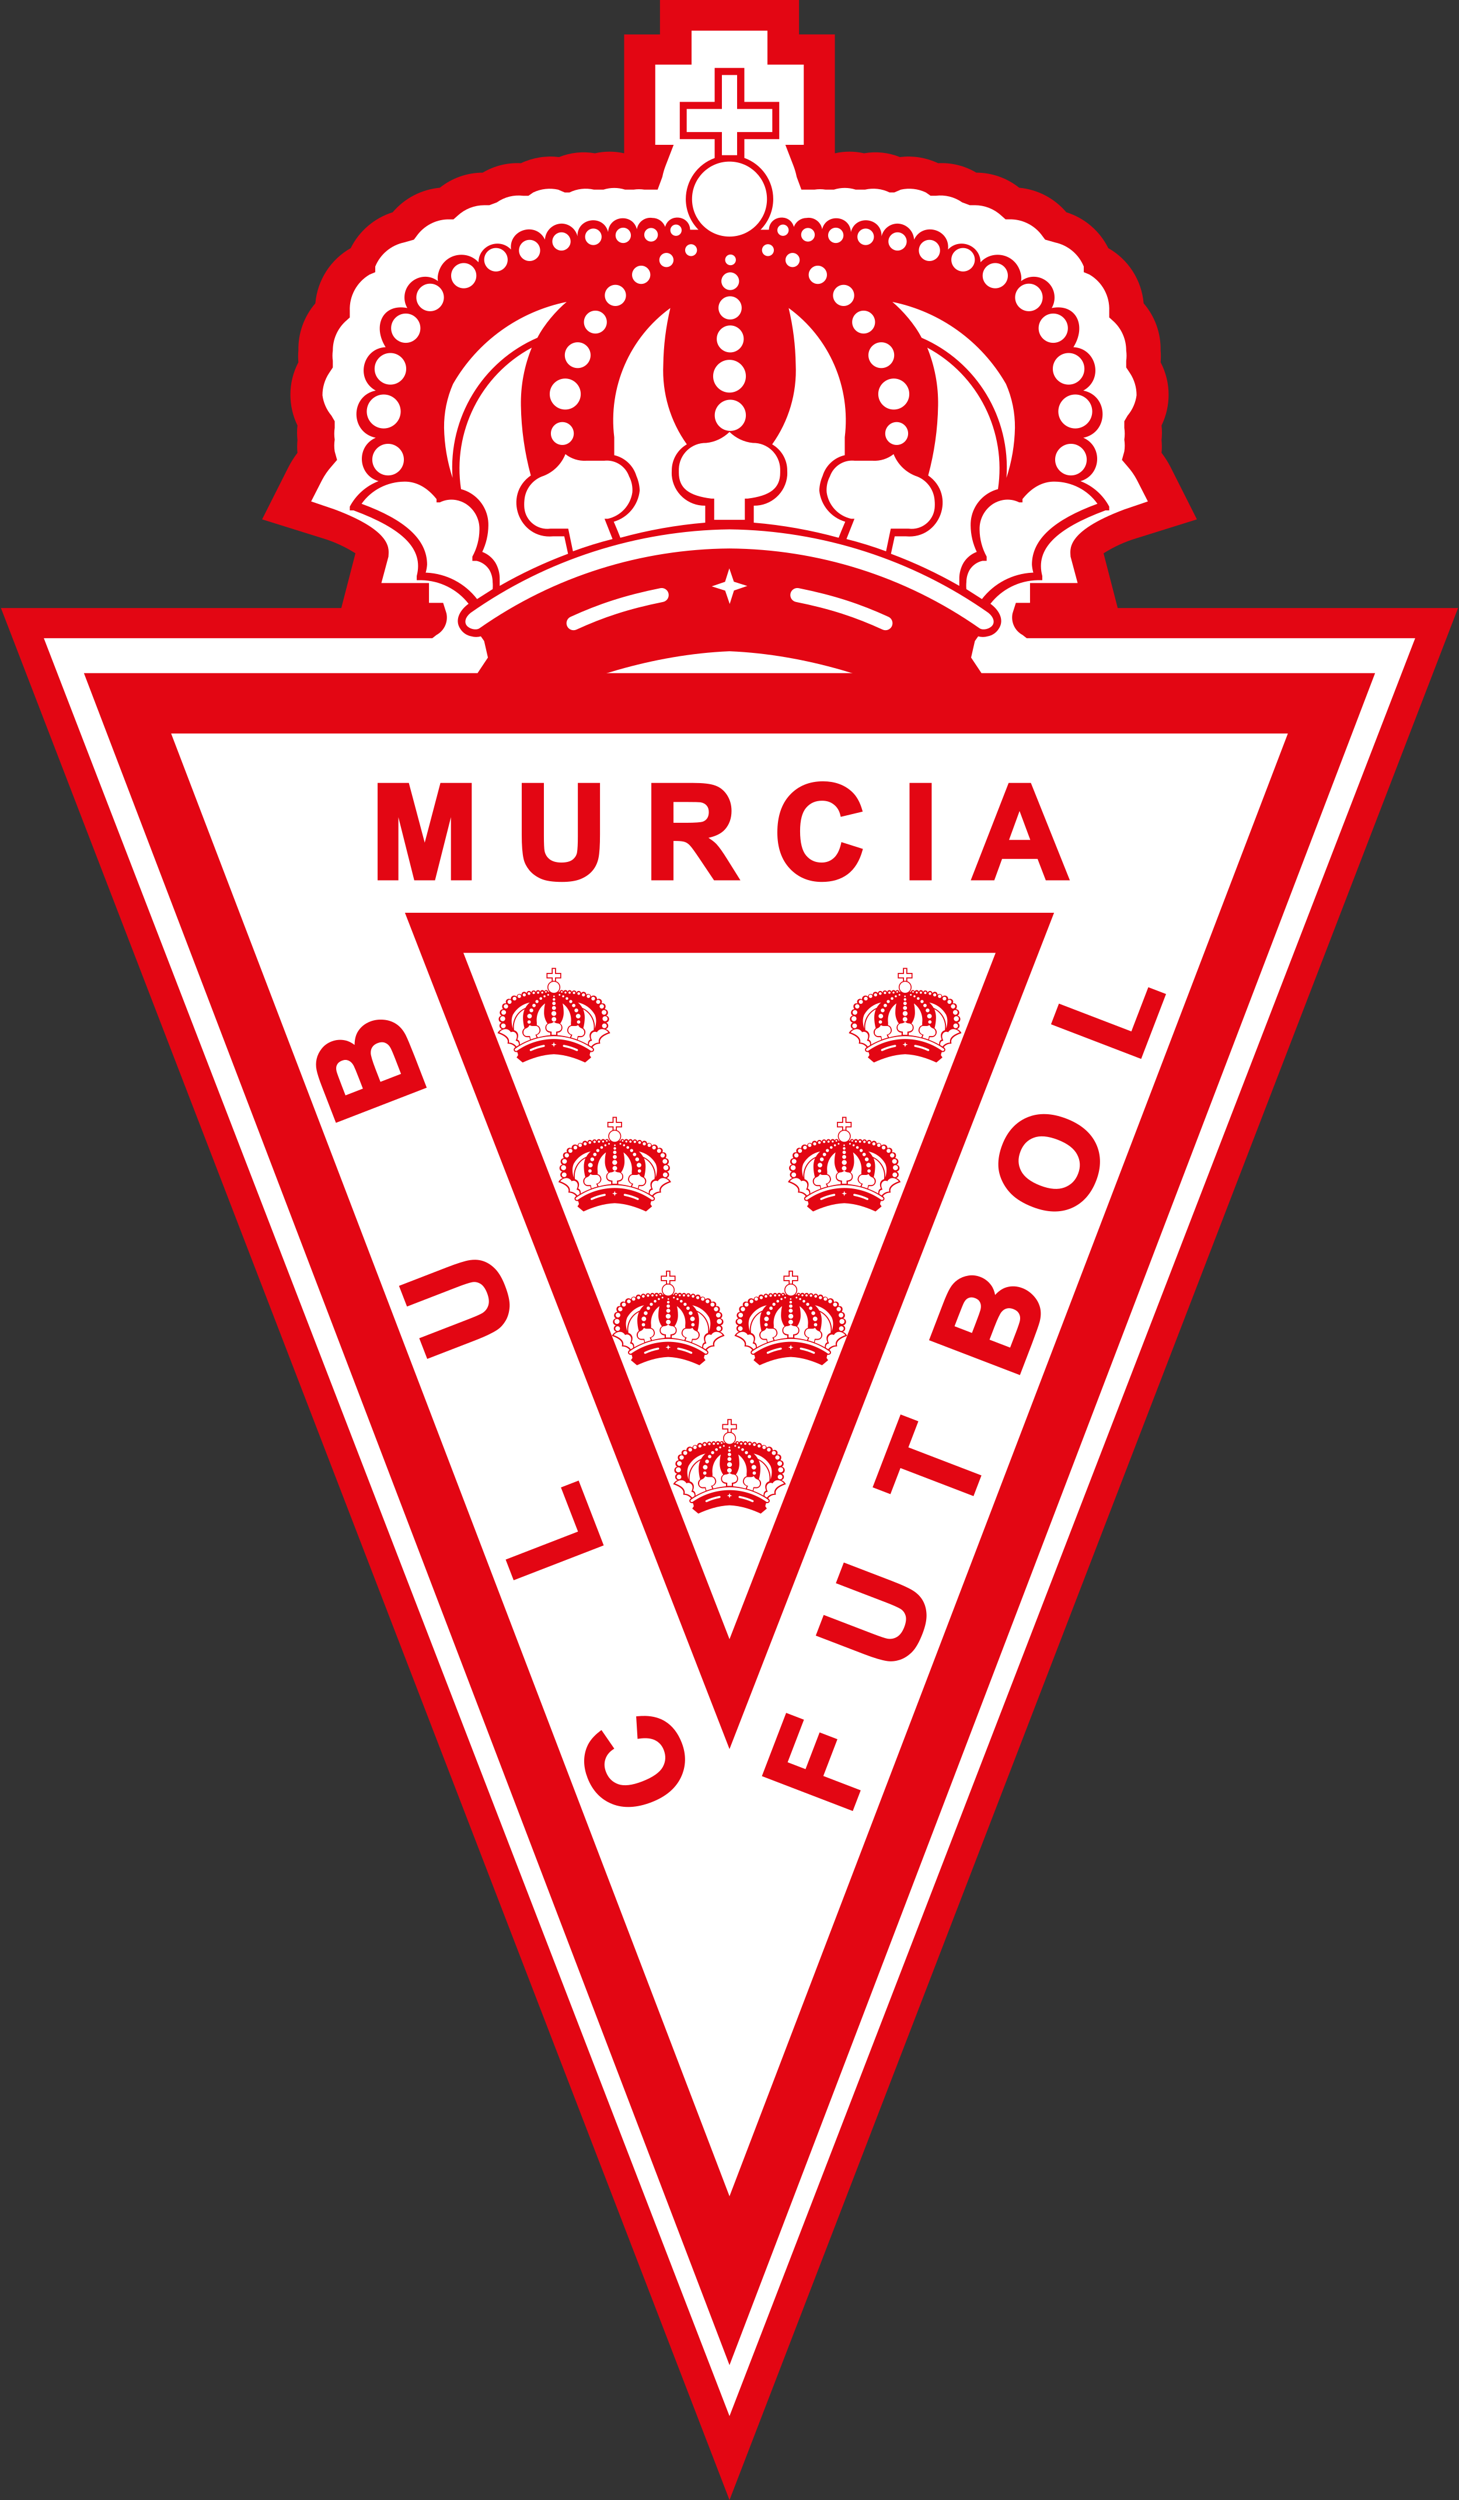 <?xml version="1.0" encoding="UTF-8" standalone="no"?>
<svg
   id="Capa_1"
   data-name="Capa 1"
   viewBox="0 0 467.17 800"
   version="1.1"
   sodipodi:docname="Logo Real Murcia CF.svg"
   width="467.17"
   height="800"
   inkscape:version="1.2 (dc2aeda, 2022-05-15)"
   xmlns:inkscape="http://www.inkscape.org/namespaces/inkscape"
   xmlns:sodipodi="http://sodipodi.sourceforge.net/DTD/sodipodi-0.dtd"
   xmlns:xlink="http://www.w3.org/1999/xlink"
   xmlns="http://www.w3.org/2000/svg"
   xmlns:svg="http://www.w3.org/2000/svg">
  <rect x="0" y="0" width="467.17" height="800" fill="#333333" stroke="none"/>
  <sodipodi:namedview
     id="namedview281"
     pagecolor="#ffffff"
     bordercolor="#000000"
     borderopacity="0.25"
     inkscape:showpageshadow="2"
     inkscape:pageopacity="0.0"
     inkscape:pagecheckerboard="0"
     inkscape:deskcolor="#d1d1d1"
     showgrid="false"
     inkscape:zoom="1.3464054"
     inkscape:cx="352.79121"
     inkscape:cy="311.19898"
     inkscape:window-width="1920"
     inkscape:window-height="1080"
     inkscape:window-x="0"
     inkscape:window-y="0"
     inkscape:window-maximized="0"
     inkscape:current-layer="Capa_1" />
  <defs
     id="defs184">
    <style
       id="style182">.cls-1{fill:#fff;}.cls-2{fill:#e30613;}</style>
  </defs>
  <title
     id="title186">escudoRMU_icono_web-01</title>
  <g
     id="g13518">
    <path
       style="stroke-width:1;fill:#e30613;fill-opacity:1"
       d="m 211.322,0 v 11.02 h -11.471 v 38.037 c -3.08,-0.705 -6.28,-0.705 -9.359,0 -3.862,-0.677 -7.835,-0.259 -11.471,1.207 -4.179,-0.519 -8.42,0.162 -12.227,1.963 -4.285,-0.231 -8.542,0.82 -12.227,3.02 -4.994,0.007 -9.837,1.71 -13.736,4.83 -5.865,0.539 -11.284,3.356 -15.094,7.848 -5.855,1.832 -10.708,5.977 -13.434,11.473 -6.456,3.659 -10.693,10.266 -11.322,17.66 -3.618,4.185 -5.554,9.563 -5.434,15.094 -0.113,1.255 -0.113,2.518 0,3.773 -1.688,3.212 -2.57,6.787 -2.566,10.416 0.009,3.399 0.784,6.752 2.266,9.811 -0.17,1.555 -0.17,3.125 0,4.68 -0.133,1.355 -0.133,2.721 0,4.076 -1.088,1.421 -2.049,2.936 -2.869,4.527 l -8.453,16.756 19.322,6.037 c 3.728,1.114 7.282,2.74 10.564,4.83 l -4.527,17.51 H 0.305 L 233.586,800 466.867,194.566 H 357.887 l -4.527,-17.51 c 3.282,-2.09 6.836,-3.716 10.564,-4.83 l 19.322,-6.037 -8.453,-16.756 c -0.82,-1.591 -1.781,-3.106 -2.869,-4.527 0.133,-1.355 0.133,-2.721 0,-4.076 0.17,-1.555 0.17,-3.125 0,-4.68 1.482,-3.059 2.257,-6.412 2.266,-9.811 0.003,-3.629 -0.878,-7.204 -2.566,-10.416 0.113,-1.255 0.113,-2.518 0,-3.773 0.12,-5.531 -1.816,-10.909 -5.434,-15.094 -0.629,-7.394 -4.866,-14.001 -11.322,-17.66 -2.726,-5.496 -7.578,-9.641 -13.434,-11.473 -3.81,-4.492 -9.229,-7.309 -15.094,-7.848 -3.899,-3.12 -8.743,-4.823 -13.736,-4.83 -3.685,-2.199 -7.942,-3.251 -12.227,-3.02 -3.807,-1.801 -8.047,-2.482 -12.227,-1.963 -3.636,-1.466 -7.609,-1.884 -11.471,-1.207 -3.08,-0.705 -6.28,-0.705 -9.359,0 v -38.037 h -11.471 V 0 Z"
       id="path190" />
    <path
       style="stroke-width:1;fill:#ffffff"
       d="m 221.436,9.811 h 24.301 V 20.68 h 11.623 v 25.66 h -5.887 l 2.564,6.641 c 0.457,1.174 0.811,2.387 1.057,3.623 l 1.51,4.076 h 4.227 c 1.15,-0.183 2.323,-0.183 3.473,0 h 1.357 1.359 c 2.257,-0.727 4.686,-0.727 6.943,0 h 1.51 1.508 c 2.643,-0.611 5.416,-0.293 7.85,0.904 h 1.51 l 2.113,-0.904 c 2.693,-0.598 5.509,-0.281 8,0.904 l 1.51,1.057 h 1.66 c 2.982,-0.372 5.997,0.381 8.453,2.113 l 2.414,0.906 h 1.66 c 3.134,0.011 6.15,1.195 8.453,3.32 l 1.359,1.209 h 1.961 c 3.91,0.153 7.533,2.102 9.812,5.283 l 0.904,1.207 3.17,0.904 c 4.154,0.884 7.603,3.767 9.209,7.699 v 1.811 l 1.811,0.756 c 4.103,2.401 6.543,6.874 6.34,11.623 v 2.111 l 1.51,1.359 c 2.515,2.401 3.934,5.73 3.924,9.207 0.159,1.101 0.159,2.221 0,3.322 v 2.111 l 1.207,1.812 c 1.386,2.106 2.121,4.573 2.113,7.094 -0.319,2.392 -1.313,4.644 -2.867,6.49 L 360,134.793 v 2.113 c 0.188,1.251 0.188,2.523 0,3.773 0.195,1.25 0.195,2.523 0,3.773 l -0.754,2.717 1.811,2.113 c 1.183,1.329 2.197,2.799 3.02,4.377 l 3.471,6.793 L 360,163.02 c -19.321,7.245 -17.207,13.131 -17.207,15.094 l 2.264,8.453 h -10.867 -4.379 v 5.131 1.209 h -4.527 l -1.057,3.32 c -0.611,2.762 0.682,5.596 3.17,6.943 l 1.357,1.057 h 124.379 L 233.586,773.133 14.039,204.227 H 138.418 l 1.357,-1.057 c 2.488,-1.348 3.781,-4.181 3.17,-6.943 l -1.057,-3.32 h -4.527 v -1.209 -5.131 h -4.379 -10.867 l 2.264,-8.453 c 0,-1.962 2.114,-7.848 -17.207,-15.094 l -7.547,-2.566 3.471,-6.793 c 0.822,-1.578 1.837,-3.048 3.02,-4.377 l 1.811,-2.113 -0.754,-2.717 c -0.195,-1.25 -0.195,-2.523 0,-3.773 -0.188,-1.251 -0.188,-2.523 0,-3.773 v -2.113 l -1.057,-1.812 c -1.554,-1.846 -2.548,-4.098 -2.867,-6.49 -0.008,-2.521 0.727,-4.988 2.113,-7.094 l 1.207,-1.812 v -2.111 c -0.159,-1.101 -0.159,-2.221 0,-3.322 -0.01,-3.478 1.408,-6.806 3.924,-9.207 l 1.51,-1.359 v -2.111 c -0.203,-4.75 2.237,-9.222 6.34,-11.623 l 1.811,-0.756 v -1.811 c 1.606,-3.932 5.055,-6.815 9.209,-7.699 l 3.17,-0.904 0.904,-1.207 c 2.28,-3.181 5.902,-5.131 9.812,-5.283 h 1.961 l 1.359,-1.209 c 2.303,-2.125 5.319,-3.31 8.453,-3.32 h 1.66 l 2.414,-0.906 c 2.456,-1.732 5.471,-2.485 8.453,-2.113 h 1.66 l 1.51,-1.057 c 2.491,-1.185 5.307,-1.502 8,-0.904 l 2.113,0.904 h 1.51 c 2.434,-1.197 5.207,-1.516 7.85,-0.904 h 1.508 1.51 c 2.257,-0.727 4.686,-0.727 6.943,0 h 1.359 1.357 c 1.15,-0.183 2.323,-0.183 3.473,0 h 4.227 l 1.51,-4.076 c 0.246,-1.236 0.599,-2.449 1.057,-3.623 l 2.564,-6.641 H 209.812 V 20.68 h 11.623 z"
       id="path13506" />
    <path
       style="fill:#e30613;fill-opacity:1;stroke-width:1"
       d="M 26.869,215.396 233.586,756.83 440.303,215.396 Z"
       id="path958" />
    <path
       style="fill:#ffffff;stroke-width:1"
       d="M 54.795,234.717 H 412.377 L 233.586,702.793 Z"
       id="path13011" />
    <path
       style="fill:#e30613;fill-opacity:1;stroke-width:1"
       d="m 129.66,292.076 103.926,267.621 103.926,-267.621 z"
       id="path194" />
    <path
       style="fill:#ffffff;stroke-width:1"
       d="M 148.377,304.906 H 318.795 L 233.586,524.527 Z"
       id="path12932" />
  </g>
  <path
     id="path192"
     style="fill:#e30613;fill-opacity:1;stroke-width:1"
     d="m 228.832,21.736 v 10.867 h -11.17 v 11.924 h 11.17 v 6.049 c -5.536,1.998 -9.23,7.246 -9.246,13.131 0.013,3.673 1.47,7.194 4.055,9.803 h -2.658 c -0.204,-4.638 -6.764,-5.382 -8,-0.906 -0.629,-1.711 -2.251,-2.853 -4.074,-2.867 -2.373,-0.362 -4.596,1.254 -4.982,3.623 -1.322,-5.196 -8.923,-4.45 -9.207,0.904 -1.446,-5.786 -9.991,-4.602 -9.811,1.359 -0.56,-2.384 -2.684,-4.071 -5.133,-4.076 -2.829,0.074 -5.127,2.308 -5.283,5.133 -2.804,-5.861 -11.654,-3.279 -10.867,3.17 -3.729,-3.926 -10.342,-1.34 -10.416,4.074 C 149.325,79.63 141.509,81.162 140.229,88 c -0.113,0.649 -0.113,1.314 0,1.963 -4.377,-3.402 -10.749,-0.26 -10.717,5.283 0.005,1.167 0.318,2.312 0.906,3.32 -7.883,-1.546 -11.242,5.687 -6.943,12.527 -7.469,0.364 -9.741,10.317 -3.17,13.887 -8.241,1.657 -8.241,13.439 0,15.096 -6.351,2.768 -5.753,11.967 0.904,13.887 -3.954,1.514 -7.224,4.41 -9.207,8.15 v 1.207 h 1.207 c 15.849,5.887 22.491,12.379 20.227,20.982 v 1.357 h 1.51 c 5.911,0.113 11.456,2.886 15.094,7.547 -2.364,1.676 -4.816,4.995 -2.564,8.152 0.8,1.196 2.053,2.013 3.471,2.264 0.986,0.285 2.033,0.285 3.02,0 l 1.057,1.51 1.207,5.283 -3.32,4.98 L 166,226.352 c 19.837,-9.136 42.584,-16.882 67.586,-17.961 25.002,1.079 47.749,8.825 67.586,17.961 l 13.092,-10.955 -3.32,-4.98 1.207,-5.283 1.057,-1.51 c 0.986,0.285 2.033,0.285 3.02,0 1.417,-0.25 2.67,-1.068 3.471,-2.264 2.251,-3.157 -0.201,-6.476 -2.564,-8.152 3.637,-4.661 9.182,-7.434 15.094,-7.547 h 1.51 v -1.357 c -2.264,-8.604 4.378,-15.096 20.227,-20.982 h 1.207 v -1.207 c -1.983,-3.741 -5.253,-6.636 -9.207,-8.15 6.657,-1.92 7.256,-11.118 0.904,-13.887 8.241,-1.657 8.241,-13.439 0,-15.096 6.572,-3.569 4.3,-13.522 -3.17,-13.887 4.299,-6.84 0.94,-14.073 -6.943,-12.527 0.588,-1.008 0.901,-2.153 0.906,-3.32 0.033,-5.544 -6.34,-8.685 -10.717,-5.283 0.113,-0.649 0.113,-1.314 0,-1.963 -1.281,-6.838 -9.097,-8.37 -12.98,-4.076 -0.074,-5.414 -6.687,-8 -10.416,-4.074 0.787,-6.449 -8.064,-9.031 -10.867,-3.17 -0.156,-2.825 -2.455,-5.059 -5.283,-5.133 -2.448,0.005 -4.573,1.693 -5.133,4.076 0.18,-5.962 -8.364,-7.146 -9.811,-1.359 -0.284,-5.354 -7.885,-6.1 -9.207,-0.904 -0.386,-2.369 -2.61,-3.985 -4.982,-3.623 -1.823,0.014 -3.446,1.156 -4.074,2.867 -1.236,-4.475 -7.796,-3.732 -8,0.906 h -2.658 c 2.585,-2.609 4.041,-6.13 4.055,-9.803 -8e-5,-5.899 -3.698,-11.165 -9.246,-13.168 v -6.012 h 11.17 V 32.604 H 238.34 V 21.736 h -4.754 z M 231.152,24 h 2.434 2.434 v 10.867 h 11.27 v 7.396 h -11.27 v 7.396 h -2.434 -2.434 v -7.396 h -11.27 v -7.396 h 11.27 z m 2.434,27.707 c 6.627,0 12,5.373 12,12 0,6.627 -5.373,12 -12,12 -6.627,0 -12,-5.373 -12,-12 0,-6.627 5.373,-12 12,-12 z m -17.133,20.145 c 1,-3.04e-4 1.811,0.81 1.811,1.811 3e-4,1 -0.81,1.811 -1.811,1.811 -1,2.98e-4 -1.811,-0.81 -1.811,-1.811 -3e-4,-1 0.81,-1.811 1.811,-1.811 z m 34.266,0 c 1,-3.04e-4 1.811,0.81 1.811,1.811 3e-4,1 -0.81,1.811 -1.811,1.811 -1,3.04e-4 -1.811,-0.81 -1.811,-1.811 -3e-4,-1 0.81,-1.811 1.811,-1.811 z m -51.164,1 c 1.358,4.96e-4 2.458,1.101 2.459,2.459 5.8e-4,1.359 -1.1,2.46 -2.459,2.461 -1.359,5.87e-4 -2.462,-1.102 -2.461,-2.461 4.9e-4,-1.359 1.102,-2.46 2.461,-2.459 z m 68.062,0 c 1.359,-5.81e-4 2.46,1.1 2.461,2.459 5.9e-4,1.359 -1.102,2.462 -2.461,2.461 -1.359,-4.91e-4 -2.46,-1.102 -2.459,-2.461 4.9e-4,-1.358 1.101,-2.458 2.459,-2.459 z m -59.15,0.092 c 1.205,-1.55e-4 2.182,0.977 2.182,2.182 1.6e-4,1.205 -0.977,2.182 -2.182,2.182 -1.205,1.55e-4 -2.182,-0.977 -2.182,-2.182 -1.6e-4,-1.205 0.977,-2.182 2.182,-2.182 z m 50.238,0 c 1.205,-1.55e-4 2.182,0.977 2.182,2.182 1.6e-4,1.205 -0.977,2.182 -2.182,2.182 -1.205,1.55e-4 -2.182,-0.977 -2.182,-2.182 -1.6e-4,-1.205 0.977,-2.182 2.182,-2.182 z m -68.713,0.186 c 1.461,5.68e-4 2.645,1.185 2.645,2.646 5.1e-4,1.461 -1.183,2.646 -2.645,2.646 -1.462,5.15e-4 -2.647,-1.185 -2.646,-2.646 -5.1e-4,-1.462 1.185,-2.647 2.646,-2.646 z m 87.188,0 c 1.462,-5.1e-4 2.647,1.185 2.646,2.646 5.1e-4,1.462 -1.185,2.647 -2.646,2.646 -1.461,-5.68e-4 -2.645,-1.185 -2.645,-2.646 -5.1e-4,-1.461 1.183,-2.646 2.645,-2.646 z m -97.4,1.207 c 1.615,1.42e-4 2.925,1.31 2.924,2.926 -1.4e-4,1.615 -1.309,2.924 -2.924,2.924 -1.615,-1.37e-4 -2.924,-1.309 -2.924,-2.924 -9.4e-4,-1.615 1.308,-2.926 2.924,-2.926 z m 107.613,0 c 1.615,1.36e-4 2.925,1.31 2.924,2.926 -1.4e-4,1.615 -1.309,2.924 -2.924,2.924 -1.615,-1.37e-4 -2.924,-1.309 -2.924,-2.924 -9.4e-4,-1.615 1.308,-2.926 2.924,-2.926 z M 169.566,76.75 c 1.872,-2.17e-4 3.389,1.517 3.389,3.389 2.2e-4,1.872 -1.517,3.389 -3.389,3.389 -1.872,2.23e-4 -3.389,-1.517 -3.389,-3.389 -2.2e-4,-1.872 1.517,-3.389 3.389,-3.389 z m 128.039,0 c 1.872,-2.17e-4 3.389,1.517 3.389,3.389 2.2e-4,1.872 -1.517,3.389 -3.389,3.389 -1.872,2.17e-4 -3.389,-1.517 -3.389,-3.389 -2.2e-4,-1.872 1.517,-3.389 3.389,-3.389 z m -76.326,1.393 c 1.051,2.76e-4 1.903,0.853 1.902,1.904 -2.7e-4,1.051 -0.852,1.902 -1.902,1.902 -1.051,8.06e-4 -1.904,-0.851 -1.904,-1.902 -8.1e-4,-1.052 0.852,-1.905 1.904,-1.904 z m 24.613,0 c 1.052,-8.07e-4 1.905,0.852 1.904,1.904 -2.7e-4,1.051 -0.853,1.903 -1.904,1.902 -1.051,-2.71e-4 -1.902,-0.852 -1.902,-1.902 -8e-4,-1.051 0.851,-1.904 1.902,-1.904 z m -87.096,1.207 c 2.076,-6.9e-5 3.76,1.683 3.76,3.76 7e-5,2.076 -1.683,3.76 -3.76,3.76 -2.076,7.4e-5 -3.76,-1.683 -3.76,-3.76 -7e-5,-2.076 1.683,-3.76 3.76,-3.76 z m 149.578,0 c 2.076,-7.4e-5 3.76,1.683 3.76,3.76 7e-5,2.076 -1.683,3.76 -3.76,3.76 -2.076,7.4e-5 -3.76,-1.683 -3.76,-3.76 -7e-5,-2.076 1.683,-3.76 3.76,-3.76 z m -94.988,1.578 c 1.257,-6.58e-4 2.276,1.018 2.275,2.275 -4.2e-4,1.256 -1.019,2.274 -2.275,2.273 -1.255,-4.19e-4 -2.273,-1.018 -2.273,-2.273 -6.6e-4,-1.256 1.017,-2.275 2.273,-2.275 z m 40.398,0 c 1.256,4.25e-4 2.274,1.019 2.273,2.275 -4.2e-4,1.255 -1.018,2.273 -2.273,2.273 -1.256,6.58e-4 -2.275,-1.017 -2.275,-2.273 -6.6e-4,-1.257 1.018,-2.276 2.275,-2.275 z m -19.875,0.512 c 0.949,-8.78e-4 1.719,0.768 1.719,1.717 -2e-4,0.949 -0.77,1.718 -1.719,1.717 -0.948,-1.99e-4 -1.717,-0.769 -1.717,-1.717 2e-4,-0.948 0.769,-1.717 1.717,-1.717 z m -85.418,2.738 c 2.23,5.77e-4 4.038,1.809 4.037,4.039 -5.8e-4,2.229 -1.808,4.037 -4.037,4.037 -2.23,5.05e-4 -4.038,-1.807 -4.039,-4.037 -5e-4,-2.231 1.808,-4.04 4.039,-4.039 z m 170.188,0 c 2.231,-5e-4 4.04,1.808 4.039,4.039 -5.8e-4,2.23 -1.809,4.038 -4.039,4.037 -2.229,-5.77e-4 -4.037,-1.808 -4.037,-4.037 -5e-4,-2.23 1.807,-4.038 4.037,-4.039 z m -113.369,0.836 c 1.615,1.37e-4 2.924,1.309 2.924,2.924 -1.4e-4,1.615 -1.309,2.924 -2.924,2.924 -1.615,-1.37e-4 -2.924,-1.309 -2.924,-2.924 1.4e-4,-1.615 1.309,-2.924 2.924,-2.924 z m 56.551,0 c 1.615,1.37e-4 2.924,1.309 2.924,2.924 -1.4e-4,1.615 -1.309,2.924 -2.924,2.924 -1.615,-1.37e-4 -2.924,-1.309 -2.924,-2.924 1.4e-4,-1.615 1.309,-2.924 2.924,-2.924 z m -28.043,2.135 c 1.564,6.4e-4 2.831,1.269 2.83,2.832 -6.4e-4,1.563 -1.267,2.829 -2.83,2.83 -1.564,4.37e-4 -2.831,-1.267 -2.832,-2.83 -4.4e-4,-1.564 1.268,-2.832 2.832,-2.832 z m -96.096,3.621 c 2.436,-3.51e-4 4.41,1.974 4.41,4.41 -7.2e-4,2.435 -1.975,4.409 -4.41,4.408 -2.435,3.57e-4 -4.409,-1.973 -4.41,-4.408 -3.5e-4,-2.436 1.974,-4.411 4.41,-4.41 z m 191.727,0 c 2.436,-3.57e-4 4.411,1.974 4.41,4.41 -7.2e-4,2.435 -1.975,4.409 -4.41,4.408 -2.435,3.57e-4 -4.409,-1.973 -4.41,-4.408 -3.5e-4,-2.436 1.974,-4.411 4.41,-4.41 z m -132.402,0.371 c 1.872,-2.17e-4 3.389,1.517 3.389,3.389 2.2e-4,1.872 -1.517,3.389 -3.389,3.389 -1.872,2.23e-4 -3.389,-1.517 -3.389,-3.389 -2.2e-4,-1.872 1.517,-3.389 3.389,-3.389 z m 73.078,0 c 1.872,-2.17e-4 3.389,1.517 3.389,3.389 2.2e-4,1.872 -1.517,3.389 -3.389,3.389 -1.872,2.17e-4 -3.389,-1.517 -3.389,-3.389 -2.2e-4,-1.872 1.517,-3.389 3.389,-3.389 z m -36.354,3.668 c 2.05,1.75e-4 3.713,1.662 3.713,3.713 -1.8e-4,2.051 -1.662,3.713 -3.713,3.713 -2.05,-1.8e-4 -3.713,-1.662 -3.713,-3.713 1.8e-4,-2.05 1.662,-3.713 3.713,-3.713 z m -52.336,1.795 c -3.263,2.723 -7.201,7.221 -9.357,11.473 -17.664,7.649 -28.563,25.631 -27.17,44.83 -1.697,-5.168 -2.613,-10.561 -2.717,-16 -0.049,-4.83 0.928,-9.616 2.867,-14.039 7.792,-13.572 21.042,-23.139 36.377,-26.264 z m 104.301,0 c 15.335,3.125 28.585,12.691 36.377,26.264 1.939,4.423 2.916,9.21 2.867,14.039 -0.104,5.439 -1.02,10.832 -2.717,16 1.393,-19.199 -9.505,-37.181 -27.17,-44.83 -2.157,-4.251 -6.095,-8.75 -9.357,-11.473 z m -71.092,1.963 c -1.418,5.936 -2.179,12.011 -2.266,18.113 -0.42,9.109 2.238,18.095 7.547,25.51 -3.016,1.741 -4.861,4.969 -4.83,8.451 -0.028,0.503 -0.028,1.007 0,1.51 0.475,5.538 5.16,9.76 10.717,9.66 v 5.436 c -9.186,0.766 -18.28,2.383 -27.168,4.83 l -0.906,-2.266 -1.207,-2.867 c 4.535,-1.325 7.815,-5.264 8.301,-9.963 -0.051,-1.613 -0.41,-3.199 -1.057,-4.678 -0.998,-3.329 -3.707,-5.866 -7.094,-6.643 v -5.736 c -1.984,-16.027 4.896,-31.867 17.963,-41.357 z m 37.883,0 c 13.067,9.491 19.947,25.33 17.963,41.357 v 5.736 c -3.387,0.777 -6.096,3.314 -7.094,6.643 -0.647,1.478 -1.005,3.065 -1.057,4.678 0.485,4.699 3.766,8.638 8.301,9.963 l -1.207,2.867 -0.906,2.266 c -8.888,-2.447 -17.982,-4.064 -27.168,-4.83 v -5.436 c 5.557,0.1 10.241,-4.123 10.717,-9.66 0.028,-0.503 0.028,-1.007 0,-1.51 0.031,-3.482 -1.814,-6.71 -4.83,-8.451 5.309,-7.414 7.967,-16.4 7.547,-25.51 -0.087,-6.103 -0.847,-12.177 -2.266,-18.113 z m -61.887,0.838 c 2.025,-6.48e-4 3.668,1.641 3.668,3.666 -4.3e-4,2.025 -1.643,3.667 -3.668,3.666 -2.025,-4.3e-4 -3.666,-1.642 -3.666,-3.666 4.3e-4,-2.025 1.642,-3.666 3.666,-3.666 z m 85.891,0 c 2.025,4.29e-4 3.666,1.642 3.666,3.666 -4.3e-4,2.025 -1.642,3.666 -3.666,3.666 -2.025,6.5e-4 -3.668,-1.641 -3.668,-3.666 4.3e-4,-2.025 1.643,-3.667 3.668,-3.666 z m -146.607,0.928 c 2.589,2.9e-4 4.687,2.099 4.688,4.688 -2.9e-4,2.589 -2.099,4.687 -4.688,4.688 -2.589,-2.9e-4 -4.687,-2.099 -4.688,-4.688 2.9e-4,-2.589 2.099,-4.687 4.688,-4.688 z m 207.324,0 c 2.589,2.9e-4 4.687,2.099 4.688,4.688 -2.9e-4,2.589 -2.099,4.687 -4.688,4.688 -2.589,-2.9e-4 -4.687,-2.099 -4.688,-4.688 2.9e-4,-2.589 2.099,-4.687 4.688,-4.688 z m -103.43,3.807 c 2.384,1.5e-4 4.316,1.933 4.316,4.316 -1.5e-4,2.384 -1.933,4.316 -4.316,4.316 -2.384,-1.5e-4 -4.316,-1.933 -4.316,-4.316 1.5e-4,-2.384 1.933,-4.316 4.316,-4.316 z m -48.84,5.385 c 2.281,7e-5 4.131,1.849 4.131,4.131 -7e-5,2.281 -1.849,4.131 -4.131,4.131 -2.281,-7e-5 -4.131,-1.849 -4.131,-4.131 7e-5,-2.281 1.849,-4.131 4.131,-4.131 z m 97.215,0 c 2.281,7e-5 4.131,1.849 4.131,4.131 -7e-5,2.281 -1.849,4.131 -4.131,4.131 -2.281,-7e-5 -4.131,-1.849 -4.131,-4.131 7e-5,-2.281 1.849,-4.131 4.131,-4.131 z m -111.928,1.723 c -2.403,5.89 -3.583,12.204 -3.471,18.564 0.131,7.549 1.195,15.053 3.17,22.34 -9.037,6.283 -3.867,20.476 7.094,19.473 h 3.623 l 1.207,5.584 c -7.563,2.82 -14.883,6.255 -21.887,10.266 v -0.453 -1.66 c 0.04,-1.852 -0.429,-3.68 -1.357,-5.283 -0.985,-1.594 -2.472,-2.816 -4.227,-3.473 1.263,-2.641 1.931,-5.526 1.961,-8.453 0.087,-4.169 -2.036,-8.073 -5.584,-10.264 -0.978,-0.619 -2.048,-1.078 -3.17,-1.359 -2.786,-18.363 6.279,-36.492 22.641,-45.281 z m 126.641,0 c 16.362,8.789 25.426,26.918 22.641,45.281 -1.122,0.281 -2.192,0.741 -3.17,1.359 -3.548,2.191 -5.671,6.095 -5.584,10.264 0.03,2.927 0.698,5.812 1.961,8.453 -1.755,0.657 -3.241,1.879 -4.227,3.473 -0.928,1.603 -1.397,3.431 -1.357,5.283 v 1.66 0.453 c -7.004,-4.011 -14.324,-7.445 -21.887,-10.266 l 1.207,-5.584 h 3.623 c 10.96,1.003 16.13,-13.19 7.094,-19.473 1.974,-7.287 3.039,-14.791 3.17,-22.34 0.113,-6.36 -1.068,-12.675 -3.471,-18.564 z m -171.902,1.713 c 2.794,4.4e-4 5.058,2.265 5.059,5.059 -4.4e-4,2.794 -2.265,5.058 -5.059,5.059 -2.794,6.4e-4 -5.06,-2.264 -5.061,-5.059 4.4e-4,-2.794 2.266,-5.059 5.061,-5.059 z m 217.164,0 c 2.794,-6.4e-4 5.06,2.264 5.061,5.059 -4.4e-4,2.794 -2.266,5.059 -5.061,5.059 -2.794,-4.4e-4 -5.058,-2.265 -5.059,-5.059 4.4e-4,-2.794 2.265,-5.058 5.059,-5.059 z m -108.582,2.182 c 2.896,5.2e-4 5.244,2.348 5.244,5.244 5.6e-4,2.897 -2.347,5.246 -5.244,5.246 -2.897,-5.2e-4 -5.245,-2.349 -5.244,-5.246 5.1e-4,-2.896 2.348,-5.244 5.244,-5.244 z m -52.6,5.988 c 2.742,-1.3e-4 4.966,2.222 4.967,4.965 1.4e-4,2.743 -2.224,4.967 -4.967,4.967 -2.743,1.4e-4 -4.967,-2.224 -4.967,-4.967 9.5e-4,-2.742 2.224,-4.965 4.967,-4.965 z m 105.199,0 c 2.742,-1.3e-4 4.966,2.222 4.967,4.965 1.4e-4,2.743 -2.224,4.967 -4.967,4.967 -2.743,1.4e-4 -4.967,-2.224 -4.967,-4.967 9.5e-4,-2.742 2.224,-4.965 4.967,-4.965 z m -163.316,5.105 c 2.998,5.9e-4 5.429,2.431 5.43,5.43 4.9e-4,2.999 -2.43,5.431 -5.43,5.432 -3,4.9e-4 -5.432,-2.432 -5.432,-5.432 5.9e-4,-2.999 2.432,-5.43 5.432,-5.43 z m 221.434,0 c 2.999,-5e-4 5.431,2.43 5.432,5.43 4.9e-4,3 -2.432,5.432 -5.432,5.432 -2.999,-5.9e-4 -5.43,-2.432 -5.43,-5.432 5.9e-4,-2.998 2.431,-5.429 5.43,-5.43 z m -110.461,1.672 c 2.755,8.2e-4 4.987,2.234 4.988,4.988 2.6e-4,2.755 -2.233,4.989 -4.988,4.99 -2.756,2.6e-4 -4.99,-2.234 -4.99,-4.99 8.2e-4,-2.755 2.235,-4.989 4.99,-4.988 z m -53.785,7.148 c 2.025,-6.5e-4 3.668,1.641 3.668,3.666 -4.3e-4,2.025 -1.643,3.667 -3.668,3.666 -2.025,-4.3e-4 -3.666,-1.642 -3.666,-3.666 4.3e-4,-2.025 1.642,-3.666 3.666,-3.666 z m 107.059,0 c 2.025,4.3e-4 3.666,1.641 3.666,3.666 -4.3e-4,2.025 -1.642,3.666 -3.666,3.666 -2.025,6.4e-4 -3.668,-1.641 -3.668,-3.666 4.3e-4,-2.025 1.643,-3.667 3.668,-3.666 z m -53.529,3.166 c 2.026,1.963 4.631,3.241 7.471,3.516 4.695,-0.085 8.59,3.608 8.754,8.301 v 1.209 c 0,4.981 -3.169,7.395 -10.414,8.301 h -0.906 v 6.793 h -4.904 -4.904 v -6.793 h -0.906 c -7.245,-0.906 -10.414,-3.32 -10.414,-8.301 v -1.209 c 0.164,-4.693 4.059,-8.386 8.754,-8.301 2.839,-0.275 5.445,-1.553 7.471,-3.516 z m -109.324,3.797 c 2.794,4.4e-4 5.058,2.265 5.059,5.059 -4.4e-4,2.794 -2.265,5.058 -5.059,5.059 -2.794,6.4e-4 -5.06,-2.264 -5.061,-5.059 4.4e-4,-2.794 2.266,-5.059 5.061,-5.059 z m 218.648,0 c 2.794,-6.3e-4 5.06,2.264 5.061,5.059 -4.4e-4,2.794 -2.266,5.059 -5.061,5.059 -2.794,-4.4e-4 -5.058,-2.265 -5.059,-5.059 4.4e-4,-2.794 2.265,-5.058 5.059,-5.059 z m -161.869,3.301 c 1.881,1.493 4.245,2.245 6.643,2.113 h 5.734 c 3.503,-0.413 6.825,1.655 8,4.98 0.834,1.575 1.2,3.356 1.057,5.133 -0.595,4.18 -3.723,7.55 -7.848,8.453 h -1.057 l 2.566,6.49 c -4.226,1.057 -8.604,2.414 -12.68,3.924 l -1.51,-7.244 h -1.51 -4.227 c -4.094,0.532 -7.83,-2.389 -8.301,-6.49 -0.084,-0.853 -0.084,-1.713 0,-2.566 0.262,-3.636 2.712,-6.747 6.188,-7.85 3.173,-1.258 5.685,-3.771 6.943,-6.943 z m 105.09,0 c 1.258,3.173 3.771,5.685 6.943,6.943 3.475,1.103 5.926,4.213 6.188,7.85 0.084,0.853 0.084,1.713 0,2.566 -0.471,4.101 -4.207,7.023 -8.301,6.49 h -4.227 -1.51 l -1.51,7.244 c -4.075,-1.509 -8.453,-2.867 -12.68,-3.924 l 2.566,-6.49 h -1.057 c -4.124,-0.903 -7.252,-4.273 -7.848,-8.453 -0.144,-1.776 0.223,-3.558 1.057,-5.133 1.175,-3.326 4.497,-5.394 8,-4.98 h 5.734 c 2.398,0.132 4.762,-0.62 6.643,-2.113 z m -156.619,8.795 c 3.92,-0.034 7.36,1.962 10.264,5.584 v 1.057 h 1.057 c 1.586,-0.793 3.385,-1.057 5.133,-0.754 1.123,0.199 2.199,0.608 3.17,1.207 2.818,1.804 4.48,4.958 4.377,8.303 -0.034,3.011 -0.811,5.966 -2.264,8.604 v 1.359 h 1.357 c 1.686,0.376 3.153,1.407 4.076,2.867 0.691,1.193 1.055,2.546 1.057,3.924 0.077,0.753 0.077,1.511 0,2.264 l -4.982,3.17 c -3.885,-5.048 -9.788,-8.136 -16.15,-8.451 h -0.301 c 0.238,-0.838 0.388,-1.698 0.451,-2.566 0,-8 -6.943,-14.341 -20.98,-19.473 3.149,-4.462 8.275,-7.046 13.736,-7.094 z m 208.148,0 c 5.461,0.048 10.588,2.632 13.736,7.094 -14.038,5.132 -20.98,11.473 -20.98,19.473 0.064,0.869 0.214,1.729 0.451,2.566 h -0.301 c -6.362,0.315 -12.266,3.403 -16.15,8.451 l -4.982,-3.17 c -0.077,-0.753 -0.077,-1.511 0,-2.264 0.002,-1.378 0.366,-2.731 1.057,-3.924 0.923,-1.46 2.39,-2.492 4.076,-2.867 h 1.357 v -1.359 c -1.452,-2.637 -2.23,-5.593 -2.264,-8.604 -0.103,-3.345 1.559,-6.498 4.377,-8.303 0.971,-0.599 2.047,-1.008 3.17,-1.207 1.747,-0.303 3.547,-0.039 5.133,0.754 h 1.057 v -1.057 c 2.903,-3.622 6.344,-5.618 10.264,-5.584 z m -104.074,15.275 c 29.59,0.368 58.638,9.662 82.873,26.699 1.786,1.437 2.079,3.03 1.285,4.064 -0.879,1.145 -3.006,1.625 -4.084,0.904 -24.052,-16.844 -52.04,-25.335 -80.074,-25.545 -28.035,0.209 -56.023,8.701 -80.074,25.545 -1.078,0.721 -3.205,0.241 -4.084,-0.904 -0.794,-1.034 -0.501,-2.627 1.285,-4.064 24.235,-17.037 53.283,-26.331 82.873,-26.699 z m -0.062,12.479 1.457,4.273 4.305,1.363 -4.273,1.459 -1.363,4.305 -1.457,-4.275 -4.305,-1.363 4.273,-1.457 z m -21.402,6.312 c 0.969,0.112 1.755,0.835 1.947,1.791 0.244,1.218 -0.544,2.403 -1.762,2.648 -11.148,2.246 -19.034,4.874 -27.732,8.848 -1.13,0.517 -2.466,0.019 -2.982,-1.111 -0.517,-1.131 -0.018,-2.467 1.113,-2.982 8.956,-4.091 17.298,-6.864 28.713,-9.164 0.231,-0.047 0.469,-0.057 0.703,-0.029 z m 42.93,0 c 0.234,-0.027 0.472,-0.017 0.703,0.029 11.415,2.3 19.757,5.073 28.713,9.164 1.131,0.516 1.63,1.851 1.113,2.982 -0.516,1.131 -1.852,1.628 -2.982,1.111 -8.698,-3.973 -16.584,-6.601 -27.732,-8.848 -1.218,-0.245 -2.006,-1.431 -1.762,-2.648 0.192,-0.956 0.979,-1.679 1.947,-1.791 z"
     sodipodi:nodetypes="ccccccccccccccccccccccccccccccccccccccccccccccccccccccccccccccccccccccccccccccccccccccccccccccccccssssscccccccccccccccccccccccccccccccccccccccccccccccccccccccccccccccccccccccccccccccccccccccccccccccccccccccccccccccccccccccccccccccccccccccccccccccccccccccccccccccccccccccccccccccccccccccccccccccccccccccccccccccccccccccccccccccccccccccccccccccccccccccccccccccccccccccscccccccccccccccccccccccccccccccccccccccccscccccccscccccccccccccccccccccccccccccccccccccccccccccscccccccccccccccccsscccccccccccccccccsccscccscccccccccccscccccssssccccccss" />
  <g
     id="g12891">
    <use
       x="0"
       y="0"
       xlink:href="#path192"
       id="use12848"
       transform="matrix(0.148,0,0,0.148,142.777,306.496)"
       style="stroke-width:6.755" />
    <use
       x="0"
       y="0"
       xlink:href="#path192"
       id="use12854"
       transform="matrix(0.148,0,0,0.148,162.261,354.164)"
       style="stroke-width:6.755" />
    <use
       x="0"
       y="0"
       xlink:href="#path192"
       id="use12856"
       transform="matrix(0.148,0,0,0.148,179.381,403.372)"
       style="stroke-width:6.755" />
    <use
       x="0"
       y="0"
       xlink:href="#path192"
       id="use12866"
       transform="matrix(-0.148,0,0,0.148,324.395,306.496)"
       style="stroke-width:6.755" />
    <use
       x="0"
       y="0"
       xlink:href="#path192"
       id="use12868"
       transform="matrix(-0.148,0,0,0.148,304.91,354.164)"
       style="stroke-width:6.755" />
    <use
       x="0"
       y="0"
       xlink:href="#path192"
       id="use12870"
       transform="matrix(-0.148,0,0,0.148,287.791,403.372)"
       style="stroke-width:6.755" />
    <use
       x="0"
       y="0"
       xlink:href="#path192"
       id="use12872"
       transform="matrix(-0.148,0,0,0.148,268.167,450.843)"
       style="stroke-width:6.755" />
  </g>
  <g
     id="g15161"
     style="fill:#e30613;fill-opacity:1">
    <path
       style="color:#000000;font-weight:bold;font-size:53.333px;font-family:'Big Caslon';-inkscape-font-specification:'Arial Bold';text-align:center;letter-spacing:13.919px;text-anchor:middle;white-space:pre;fill:#e30613;fill-opacity:1;stroke:none;stroke-width:1;stroke-linecap:butt;-inkscape-stroke:none"
       d="m 206.688,549.084 c -0.803,-0.023 -1.639,0.01 -2.508,0.098 l -0.479,0.047 0.449,7.207 0.535,-0.078 c 2.177,-0.314 3.88,-0.112 5.135,0.539 1.279,0.663 2.165,1.663 2.711,3.074 0.748,1.933 0.645,3.701 -0.307,5.449 -0.922,1.694 -3.098,3.276 -6.6,4.631 -3.292,1.274 -5.851,1.523 -7.674,0.873 l -0.002,-0.002 c -1.877,-0.681 -3.152,-1.952 -3.916,-3.926 -0.551,-1.423 -0.612,-2.734 -0.209,-3.998 0.399,-1.279 1.197,-2.32 2.449,-3.164 l 0.418,-0.283 -4.102,-5.949 -0.416,0.314 c -2.056,1.55 -3.48,3.243 -4.23,5.094 -1.253,3.06 -1.178,6.404 0.189,9.938 h 0.002 c 1.565,4.044 4.208,6.851 7.867,8.314 3.66,1.474 7.909,1.255 12.672,-0.588 4.512,-1.746 7.663,-4.387 9.354,-7.912 v -0.002 c 1.671,-3.508 1.758,-7.244 0.271,-11.086 -1.198,-3.096 -2.973,-5.401 -5.32,-6.85 v -0.002 c -1.778,-1.095 -3.883,-1.668 -6.291,-1.738 z"
       id="path14981" />
    <path
       style="color:#000000;font-weight:bold;font-size:53.333px;font-family:'Big Caslon';-inkscape-font-specification:'Arial Bold';text-align:center;letter-spacing:13.919px;text-anchor:middle;white-space:pre;fill:#e30613;fill-opacity:1;stroke:none;stroke-width:1;stroke-linecap:butt;-inkscape-stroke:none"
       d="m 251.723,548.109 -7.768,20.244 29.104,11.166 0.178,-0.467 2.361,-6.154 -11.971,-4.594 4.512,-11.76 -5.699,-2.188 -4.512,11.76 -5.732,-2.199 5.227,-13.623 z"
       id="path14979" />
    <path
       style="color:#000000;font-weight:bold;font-size:53.333px;font-family:'Big Caslon';-inkscape-font-specification:'Arial Bold';text-align:center;letter-spacing:13.919px;text-anchor:middle;white-space:pre;fill:#e30613;fill-opacity:1;stroke:none;stroke-width:1;stroke-linecap:butt;-inkscape-stroke:none"
       d="m 270.184,499.99 -2.541,6.621 16.051,6.158 c 2.217,0.851 3.77,1.547 4.611,2.049 0.794,0.474 1.332,1.16 1.652,2.137 0.291,0.918 0.185,2.144 -0.41,3.695 -0.583,1.52 -1.355,2.539 -2.283,3.123 -0.956,0.578 -1.964,0.773 -3.102,0.592 -0.668,-0.117 -2.282,-0.644 -4.691,-1.568 l -15.723,-6.031 -2.541,6.619 0.469,0.18 15.025,5.766 c 3.17,1.216 5.644,1.955 7.471,2.213 h 0.002 c 1.269,0.173 2.594,0.031 3.963,-0.412 l 0.004,-0.002 h 0.002 c 1.38,-0.456 2.672,-1.288 3.875,-2.475 l 0.002,-0.002 0.002,-0.004 c 1.234,-1.244 2.341,-3.222 3.387,-5.947 0.87,-2.268 1.3,-4.238 1.266,-5.932 v -0.002 -0.002 c -0.047,-1.667 -0.409,-3.145 -1.098,-4.412 -0.683,-1.28 -1.706,-2.366 -3.043,-3.248 -1.349,-0.89 -3.692,-1.957 -7.088,-3.26 z"
       id="path14977" />
    <path
       style="color:#000000;font-weight:bold;font-size:53.333px;font-family:'Big Caslon';-inkscape-font-specification:'Arial Bold';text-align:center;letter-spacing:13.919px;text-anchor:middle;white-space:pre;fill:#e30613;fill-opacity:1;stroke:none;stroke-width:1;stroke-linecap:butt;-inkscape-stroke:none"
       d="m 185.283,473.77 -5.674,2.195 5.465,14.127 -23.166,8.963 2.559,6.615 28.842,-11.16 -0.18,-0.467 z"
       id="path14975" />
    <path
       style="color:#000000;font-weight:bold;font-size:53.333px;font-family:'Big Caslon';-inkscape-font-specification:'Arial Bold';text-align:center;letter-spacing:13.919px;text-anchor:middle;white-space:pre;fill:#e30613;fill-opacity:1;stroke:none;stroke-width:1;stroke-linecap:butt;-inkscape-stroke:none"
       d="m 288.359,452.619 -8.947,23.318 5.699,2.188 3.207,-8.359 23.404,8.98 0.178,-0.467 2.361,-6.154 -23.402,-8.979 3.199,-8.34 z"
       id="path14973" />
    <path
       style="color:#000000;font-weight:bold;font-size:53.333px;font-family:'Big Caslon';-inkscape-font-specification:'Arial Bold';text-align:center;letter-spacing:13.919px;text-anchor:middle;white-space:pre;fill:#e30613;fill-opacity:1;stroke:none;stroke-width:1;stroke-linecap:butt;-inkscape-stroke:none"
       d="m 152.182,403.113 c -0.565,-0.011 -1.144,0.03 -1.738,0.121 -1.597,0.245 -4.051,1.023 -7.443,2.336 l -15.246,5.9 2.561,6.613 16.031,-6.203 c 2.215,-0.857 3.835,-1.384 4.795,-1.576 0.906,-0.181 1.765,-0.033 2.658,0.477 0.831,0.486 1.576,1.468 2.176,3.018 0.588,1.518 0.699,2.79 0.402,3.846 h 0.002 c -0.321,1.07 -0.939,1.89 -1.904,2.52 -0.573,0.361 -2.122,1.053 -4.529,1.984 l -15.707,6.078 2.561,6.613 0.465,-0.18 15.012,-5.807 c 3.166,-1.225 5.496,-2.338 7.023,-3.373 h 0.002 c 1.057,-0.724 1.945,-1.72 2.662,-2.967 v -0.002 l 0.002,-0.002 c 0.717,-1.264 1.117,-2.751 1.213,-4.438 v -0.002 -0.002 c 0.08,-1.751 -0.427,-3.961 -1.48,-6.684 -0.877,-2.266 -1.881,-4.016 -3.043,-5.248 l -0.002,-0.002 c -1.154,-1.204 -2.413,-2.058 -3.773,-2.535 -0.854,-0.307 -1.755,-0.468 -2.697,-0.486 z"
       id="path14971" />
    <path
       style="color:#000000;font-weight:bold;font-size:53.333px;font-family:'Big Caslon';-inkscape-font-specification:'Arial Bold';text-align:center;letter-spacing:13.919px;text-anchor:middle;white-space:pre;fill:#e30613;fill-opacity:1;stroke:none;stroke-width:1;stroke-linecap:butt;-inkscape-stroke:none"
       d="m 367.684,315.904 -5.428,14.143 -23.191,-8.898 -2.539,6.621 28.871,11.078 0.18,-0.467 7.787,-20.297 z"
       id="path14969" />
    <path
       style="color:#000000;font-weight:bold;font-size:53.333px;font-family:'Big Caslon';-inkscape-font-specification:'Arial Bold';text-align:center;letter-spacing:13.919px;text-anchor:middle;white-space:pre;fill:#e30613;fill-opacity:1;stroke:none;stroke-width:1;stroke-linecap:butt;-inkscape-stroke:none"
       d="m 291.229,250.527 v 31.172 h 0.5 6.592 v -31.172 z"
       id="path14967" />
    <path
       style="color:#000000;font-weight:bold;font-size:53.333px;font-family:'Big Caslon';-inkscape-font-specification:'Arial Bold';text-align:center;letter-spacing:13.919px;text-anchor:middle;white-space:pre;fill:#e30613;fill-opacity:1;stroke:none;stroke-width:1;stroke-linecap:butt;-inkscape-stroke:none"
       d="m 167.057,250.527 v 0.5 16.096 c 0,3.395 0.196,5.968 0.609,7.766 v 0.002 0.002 c 0.293,1.247 0.903,2.436 1.807,3.555 l 0.002,0.002 0.002,0.002 c 0.92,1.125 2.161,2.035 3.699,2.732 l 0.002,0.002 h 0.004 c 1.604,0.706 3.848,1.029 6.768,1.029 2.429,0 4.424,-0.302 5.992,-0.941 h 0.002 l 0.002,-0.002 c 1.539,-0.641 2.789,-1.51 3.725,-2.605 0.95,-1.097 1.599,-2.439 1.943,-4.004 0.348,-1.578 0.506,-4.148 0.506,-7.785 V 250.529 h -7.094 v 17.191 c 0,2.375 -0.091,4.074 -0.258,5.039 -0.158,0.911 -0.609,1.658 -1.406,2.307 -0.753,0.6 -1.936,0.941 -3.598,0.941 -1.628,0 -2.855,-0.354 -3.732,-1.012 h -0.002 c -0.882,-0.685 -1.423,-1.557 -1.662,-2.684 -0.13,-0.665 -0.215,-2.36 -0.215,-4.941 V 250.529 Z"
       id="path14965" />
    <path
       style="color:#000000;font-weight:bold;font-size:53.333px;font-family:'Big Caslon';-inkscape-font-specification:'Arial Bold';text-align:center;letter-spacing:13.919px;text-anchor:middle;white-space:pre;fill:#e30613;fill-opacity:1;stroke:none;stroke-width:1;stroke-linecap:butt;-inkscape-stroke:none"
       d="m 120.906,250.527 v 31.172 h 0.5 6.16 v -20.209 l 5.078,20.209 h 6.645 l 5.1,-20.223 v 20.223 h 6.658 v -31.172 h -10.021 l -5.031,19.123 -5.086,-19.123 z"
       id="path14963" />
    <path
       style="color:#000000;font-weight:bold;font-size:53.333px;font-family:'Big Caslon';-inkscape-font-specification:'Arial Bold';text-align:center;letter-spacing:13.919px;text-anchor:middle;white-space:pre;fill:#e30613;fill-opacity:1;stroke:none;stroke-width:1;stroke-linecap:butt;-inkscape-stroke:none"
       d="m 263.523,250.014 c -4.336,0 -7.91,1.454 -10.596,4.338 -2.695,2.881 -4.023,6.923 -4.023,12.029 0,4.838 1.328,8.729 4.006,11.578 v 0.002 h 0.002 c 2.668,2.824 6.122,4.254 10.242,4.254 3.32,0 6.109,-0.824 8.307,-2.49 h 0.002 c 2.217,-1.684 3.781,-4.245 4.707,-7.613 l 0.127,-0.463 -6.883,-2.182 -0.119,0.527 c -0.493,2.144 -1.295,3.658 -2.355,4.594 -1.08,0.953 -2.335,1.42 -3.848,1.42 -2.072,0 -3.682,-0.733 -4.969,-2.252 -1.247,-1.471 -1.939,-4.074 -1.939,-7.828 0,-3.529 0.691,-6.005 1.955,-7.471 l 0.002,-0.002 c 1.313,-1.505 2.96,-2.234 5.076,-2.234 1.526,0 2.769,0.414 3.803,1.246 v 0.002 h 0.002 c 1.049,0.834 1.731,1.954 2.066,3.426 l 0.113,0.492 7.029,-1.68 -0.145,-0.502 c -0.704,-2.477 -1.769,-4.415 -3.225,-5.783 -2.402,-2.273 -5.547,-3.408 -9.336,-3.408 z"
       id="path14846" />
    <path
       style="color:#000000;font-weight:bold;font-size:53.333px;font-family:'Big Caslon';-inkscape-font-specification:'Arial Bold';text-align:center;letter-spacing:13.919px;text-anchor:middle;white-space:pre;fill:#e30613;stroke:none;stroke-width:1;stroke-linecap:butt;-inkscape-stroke:none;fill-opacity:1"
       d="m 208.558,250.528 v 31.172 h 0.5 6.591 v -12.595 h 0.735 c 1.372,0 2.361,0.126 2.897,0.32 l 0.005,0.002 0.005,0.002 c 0.552,0.188 1.094,0.553 1.627,1.124 l 0.002,0.002 0.002,0.002 c 0.509,0.533 1.597,2.018 3.157,4.357 l 4.553,6.788 h 8.455 l -4.161,-6.65 -0.002,-0.003 c -1.46,-2.355 -2.622,-4 -3.535,-4.972 l -0.002,-0.002 c -0.673,-0.727 -1.606,-1.354 -2.542,-1.98 2.201,-0.478 4.034,-1.297 5.263,-2.653 l 0.002,-0.002 c 1.415,-1.576 2.124,-3.59 2.124,-5.952 0,-1.866 -0.464,-3.553 -1.394,-5.021 -0.929,-1.466 -2.2,-2.51 -3.766,-3.082 -1.569,-0.592 -3.942,-0.855 -7.194,-0.855 z m 7.091,6.105 h 4.254 c 2.46,0 3.983,0.044 4.368,0.097 0.897,0.15 1.53,0.491 1.98,1.022 l 0.005,0.005 0.003,0.005 c 0.458,0.516 0.698,1.191 0.698,2.116 0,0.83 -0.185,1.474 -0.531,1.982 -0.352,0.517 -0.819,0.869 -1.456,1.085 -0.534,0.181 -2.406,0.344 -5.314,0.344 h -4.007 z"
       id="path14860"
       sodipodi:nodetypes="cccccscccccsccccccccccssccccsccccsssscc" />
    <path
       style="color:#000000;font-weight:bold;font-size:53.333px;font-family:'Big Caslon';-inkscape-font-specification:'Arial Bold';text-align:center;letter-spacing:13.919px;text-anchor:middle;white-space:pre;fill:#e30613;stroke:none;stroke-width:1;stroke-linecap:butt;-inkscape-stroke:none;fill-opacity:1"
       d="m 322.968,250.528 -12.141,31.172 h 7.543 l 2.491,-6.853 h 11.365 l 2.635,6.853 h 7.71 l -0.275,-0.687 -12.206,-30.485 z m 3.494,8.988 3.434,9.246 h -6.801 z"
       id="path14878"
       sodipodi:nodetypes="cccccccccccccc" />
    <path
       style="color:#000000;font-weight:bold;font-size:53.333px;font-family:'Big Caslon';-inkscape-font-specification:'Arial Bold';text-align:center;letter-spacing:63.901px;text-anchor:middle;white-space:pre;fill:#e30613;stroke:none;stroke-width:1;stroke-linecap:butt;-inkscape-stroke:none;fill-opacity:1"
       d="m 107.569,359.298 0.466,-0.18 28.605,-11.068 -3.887,-10.047 -5.7e-4,-0.001 c -1.428,-3.615 -2.367,-5.859 -2.865,-6.823 l -5.7e-4,-0.001 c -0.781,-1.504 -1.766,-2.672 -2.959,-3.473 l -0.002,-9e-4 c -1.2,-0.801 -2.568,-1.268 -4.073,-1.398 l -0.001,5.7e-4 c -1.517,-0.137 -2.964,0.054 -4.316,0.578 -1.713,0.663 -3.051,1.749 -3.954,3.228 -0.747,1.225 -1.03,2.682 -1.043,4.256 -0.911,-0.695 -1.906,-1.234 -3.039,-1.464 l -0.002,-9e-4 c -1.466,-0.309 -2.924,-0.19 -4.325,0.353 -1.289,0.499 -2.353,1.265 -3.16,2.288 l -9.1e-4,0.002 c -0.802,1.008 -1.346,2.104 -1.615,3.276 l -3.6e-4,0.003 c -0.273,1.156 -0.278,2.359 -0.019,3.591 0.24,1.219 0.793,2.927 1.66,5.167 z m 3.056,-8.787 -1.082,-2.796 c -1.033,-2.671 -1.634,-4.338 -1.765,-4.84 -0.229,-0.907 -0.166,-1.599 0.131,-2.154 l 0.003,-0.006 0.003,-0.006 c 0.289,-0.574 0.779,-1.002 1.562,-1.305 0.812,-0.314 1.493,-0.309 2.151,-0.018 0.644,0.285 1.19,0.819 1.643,1.675 0.234,0.441 0.813,1.828 1.668,4.037 l 1.26,3.256 z m 11.191,-4.33 -1.594,-4.12 c -0.994,-2.569 -1.488,-4.324 -1.511,-5.021 l 9.1e-4,-0.002 c -0.03,-0.799 0.143,-1.441 0.51,-1.985 0.367,-0.544 0.908,-0.962 1.677,-1.26 0.914,-0.354 1.674,-0.376 2.355,-0.12 0.687,0.258 1.227,0.711 1.658,1.416 l 0.002,0.006 0.004,0.007 c 0.26,0.401 0.844,1.699 1.633,3.737 l 1.854,4.792 z"
       id="path14829"
       sodipodi:nodetypes="cccccssccccsscccsccccccccscccssscscccsccssccccscc" />
    <path
       style="color:#000000;font-weight:bold;font-size:53.333px;font-family:'Big Caslon';-inkscape-font-specification:'Arial Bold';text-align:center;letter-spacing:28.471px;text-anchor:middle;white-space:pre;fill:#e30613;stroke:none;stroke-width:1;stroke-linecap:butt;-inkscape-stroke:none;fill-opacity:1"
       d="m 297.476,428.857 0.467,0.179 28.636,10.987 3.858,-10.056 5.7e-4,-0.001 c 1.367,-3.639 2.177,-5.934 2.454,-6.982 0.43,-1.639 0.484,-3.167 0.137,-4.562 l -10e-4,-5.7e-4 c -0.353,-1.4 -1.054,-2.665 -2.084,-3.772 l 0.003,10e-4 c -1.033,-1.12 -2.235,-1.949 -3.589,-2.468 -1.715,-0.658 -3.436,-0.749 -5.099,-0.258 -1.376,0.407 -2.562,1.296 -3.628,2.455 -0.21,-1.128 -0.587,-2.195 -1.275,-3.128 -0.88,-1.212 -2.039,-2.101 -3.441,-2.64 -1.29,-0.495 -2.594,-0.641 -3.878,-0.423 l -0.002,9.1e-4 c -1.271,0.209 -2.41,0.657 -3.396,1.345 l -0.003,0.002 c -0.978,0.674 -1.789,1.564 -2.423,2.649 -3.6e-4,6e-4 -7.3e-4,0.002 -0.001,0.003 -0.64,1.065 -1.375,2.701 -2.235,4.942 z m 8.162,-4.464 1.074,-2.8 c 1.026,-2.674 1.699,-4.313 1.939,-4.773 0.438,-0.825 0.95,-1.297 1.543,-1.509 l 0.006,-0.001 0.006,-0.003 c 0.6,-0.232 1.25,-0.22 2.034,0.081 0.813,0.312 1.315,0.773 1.607,1.43 0.287,0.644 0.333,1.404 0.095,2.343 l -5.7e-4,10e-4 c -0.123,0.484 -0.623,1.899 -1.471,4.111 l -1.251,3.261 z m 11.203,4.298 1.583,-4.126 c 0.987,-2.571 1.798,-4.203 2.248,-4.735 l 0.002,-9.1e-4 5.6e-4,-10e-4 c 0.514,-0.613 1.073,-0.971 1.709,-1.128 0.638,-0.157 1.319,-0.104 2.089,0.191 0.915,0.351 1.494,0.844 1.827,1.491 0.337,0.652 0.433,1.35 0.28,2.162 l -0.002,0.006 -7.3e-4,0.006 c -0.076,0.472 -0.514,1.826 -1.297,3.867 l -1.841,4.799 z"
       id="path14784"
       sodipodi:nodetypes="ccccccccccssccsccsssccccsccccssccscccscccssccccscc" />
    <path
       style="color:#000000;font-weight:bold;font-size:53.333px;font-family:'Big Caslon';-inkscape-font-specification:'Arial Bold';text-align:center;letter-spacing:28.471px;text-anchor:middle;white-space:pre;fill:#e30613;stroke:none;stroke-width:1;stroke-linecap:butt;-inkscape-stroke:none;fill-opacity:1"
       d="m 320.915,366.329 c -0.899,2.343 -1.321,4.578 -1.248,6.696 0.047,1.603 0.443,3.211 1.18,4.815 l 10e-4,5.7e-4 9.1e-4,0.002 c 0.741,1.59 1.729,3.005 2.959,4.237 l 9.1e-4,0.002 c 1.682,1.669 3.988,3.053 6.904,4.171 4.569,1.753 8.722,1.887 12.366,0.34 l 5.7e-4,-0.001 c 3.627,-1.55 6.285,-4.522 7.928,-8.805 1.624,-4.234 1.619,-8.198 -0.053,-11.78 l 5.6e-4,-10e-4 c -1.689,-3.593 -4.903,-6.284 -9.535,-8.061 -4.67,-1.792 -8.883,-1.935 -12.553,-0.367 -3.656,1.552 -6.323,4.505 -7.952,8.752 z m 5.817,2.166 c 0.859,-2.239 2.251,-3.675 4.251,-4.427 l 10e-4,5.6e-4 5.5e-4,-0.001 c 1.977,-0.753 4.527,-0.573 7.687,0.64 3.197,1.227 5.25,2.834 6.253,4.777 1.012,1.957 1.107,3.943 0.28,6.099 -0.827,2.155 -2.24,3.581 -4.326,4.38 -2.068,0.782 -4.635,0.619 -7.752,-0.577 -3.172,-1.217 -5.198,-2.799 -6.172,-4.699 l 5.6e-4,-10e-4 -10e-4,-5.7e-4 c -1.001,-1.934 -1.081,-3.952 -0.223,-6.189 z"
       id="path14790"
       sodipodi:nodetypes="ccccsccsccsccscccccccscscsccccc" />
  </g>
</svg>
